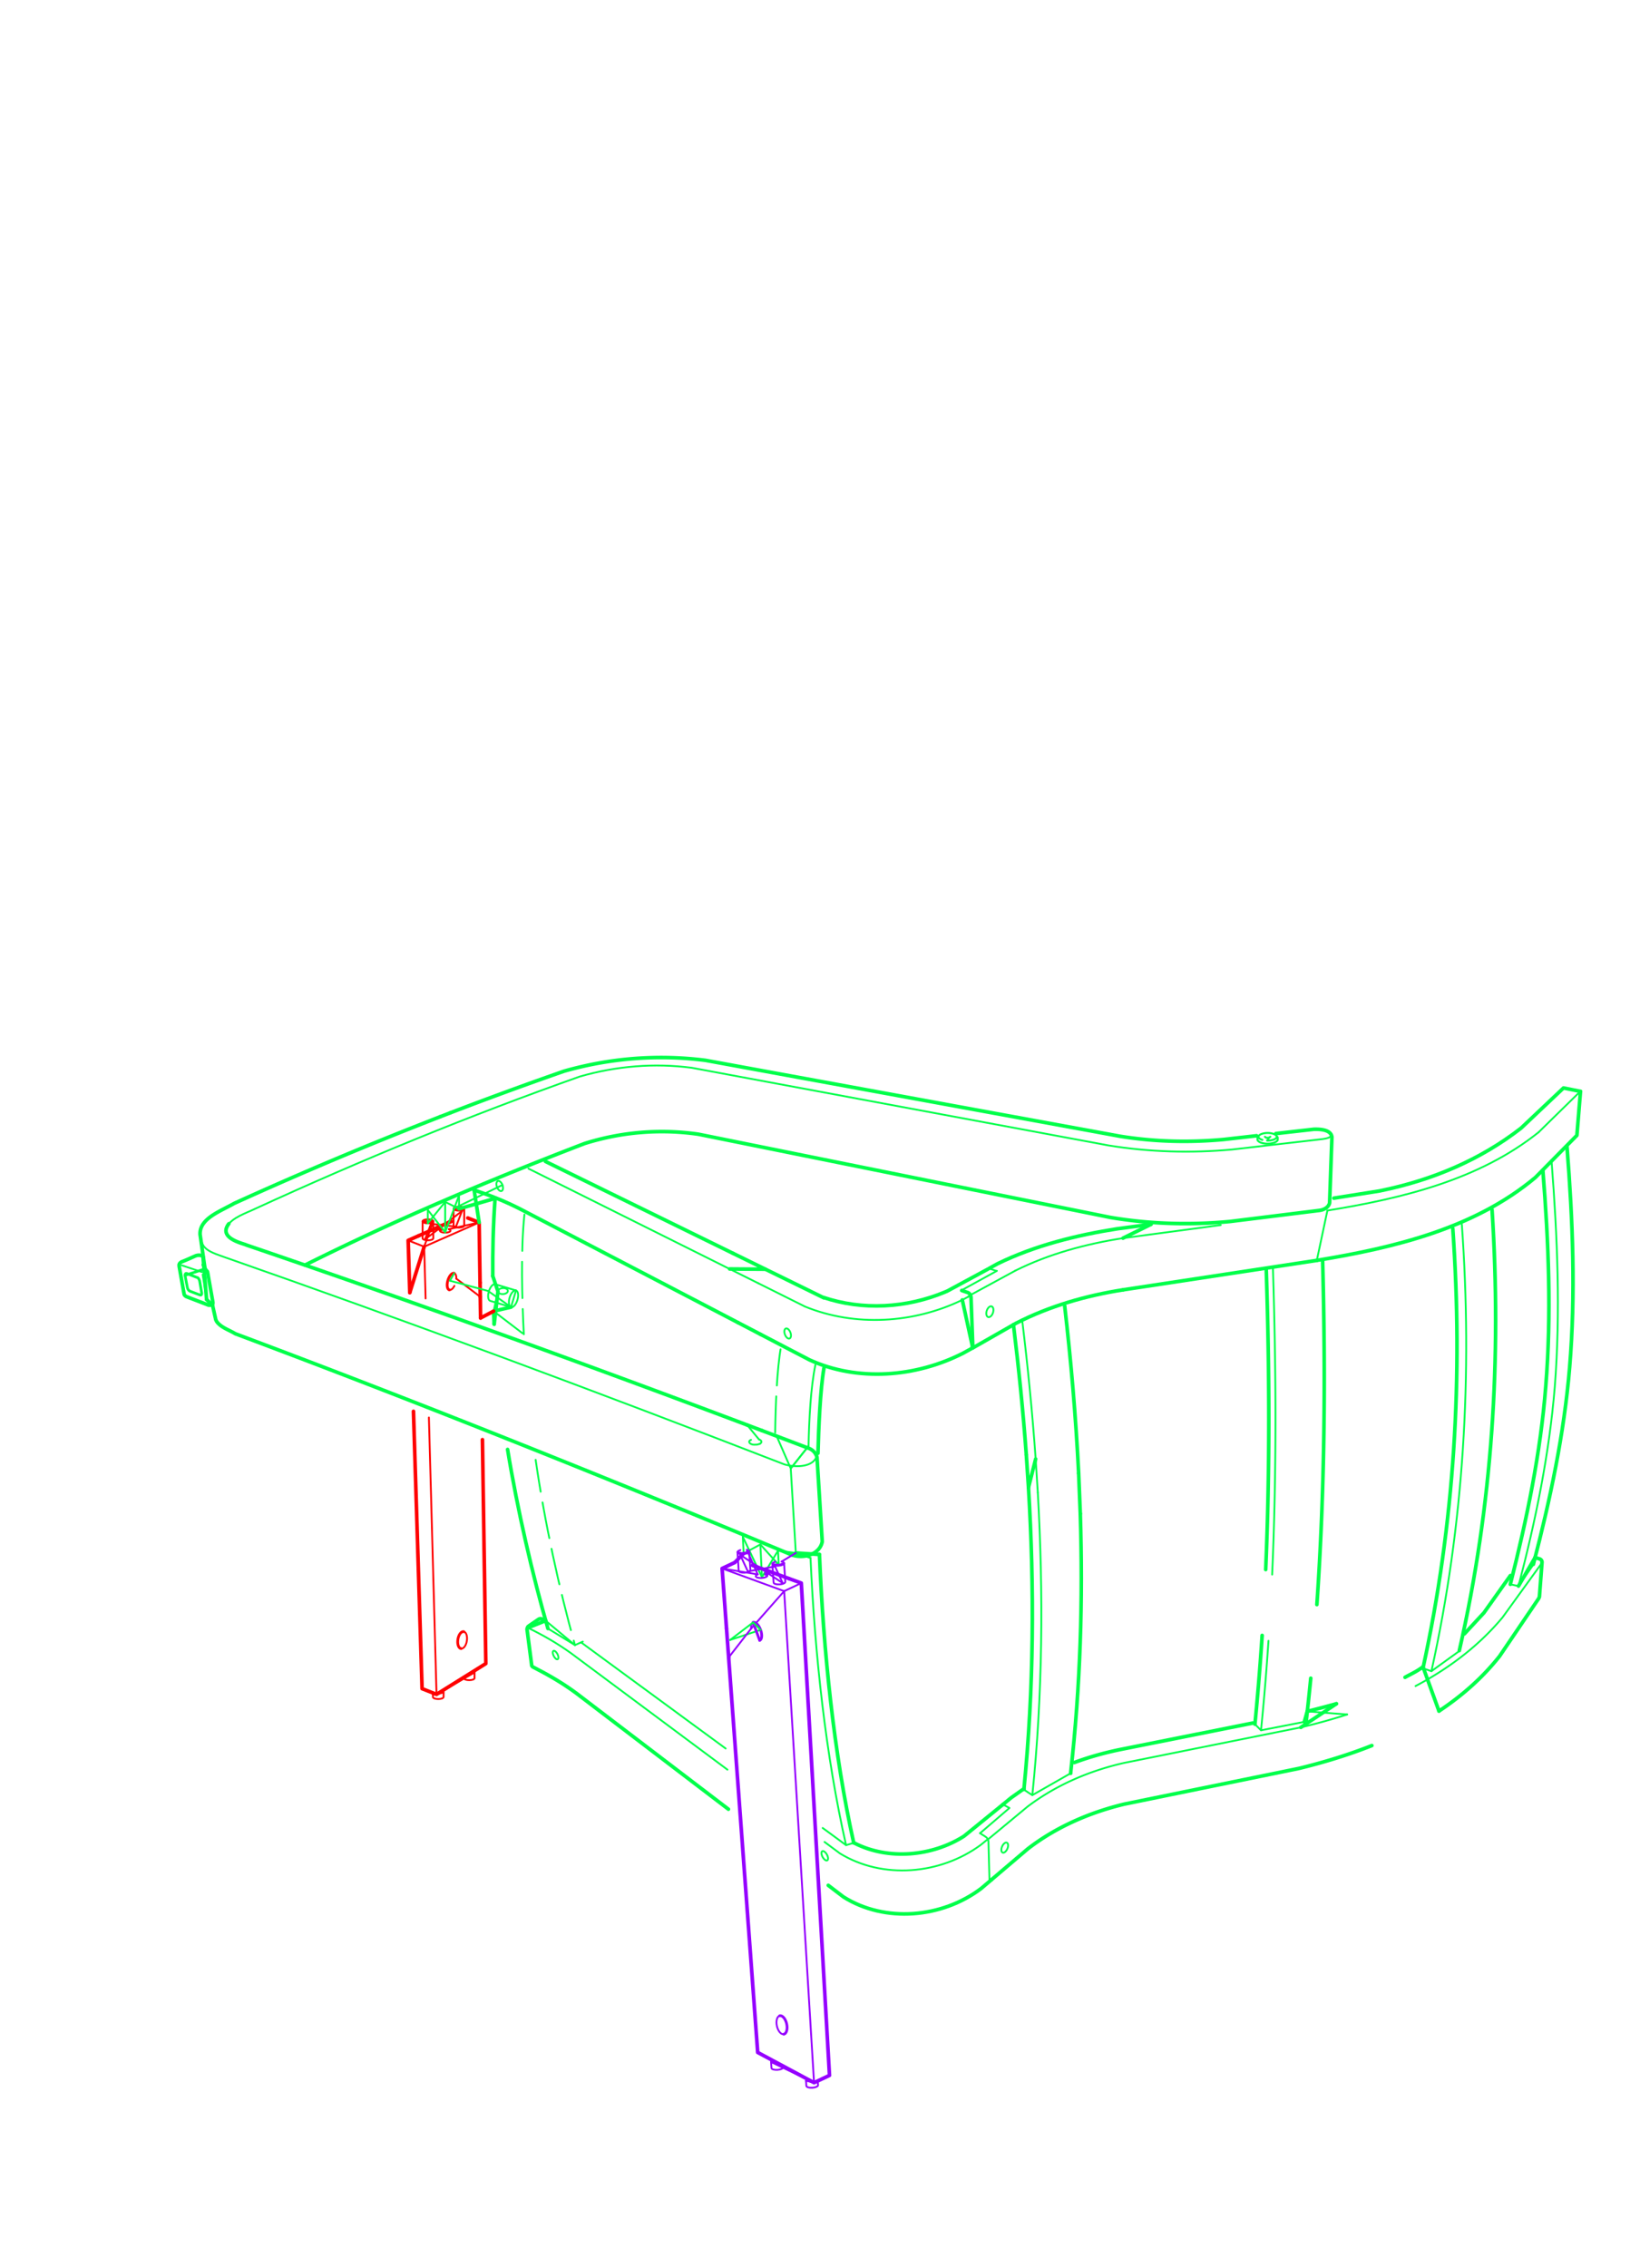 <svg xmlns="http://www.w3.org/2000/svg" baseProfile="full" height="1122.52" preserveAspectRatio="xMinYMin meet" style="width:602px;height:832px" width="793.701" xml:space="preserve"><path d="M166.802 471.699c-.544 1.035-1.277 1.652-1.872 1.479M166.724 467.063c.549.16.833.959.79 1.993" style="fill:none;stroke:red;stroke-width:.667;stroke-linecap:round;stroke-linejoin:round;stroke-miterlimit:2;stroke-dasharray:none;stroke-opacity:1;visibility:visible"/><path d="M164.93 473.178c-.79-.234-1.028-1.788-.533-3.478.495-1.688 1.537-2.87 2.328-2.637" style="fill:none;stroke:red;stroke-width:1;stroke-linecap:round;stroke-linejoin:round;stroke-miterlimit:2;stroke-dasharray:none;stroke-opacity:1;visibility:visible"/><path d="M170.206 598.525c.912.143 1.435 1.652 1.167 3.375-.27 1.719-1.224 2.997-2.139 2.853" style="fill:none;stroke:red;stroke-width:.667;stroke-linecap:round;stroke-linejoin:round;stroke-miterlimit:2;stroke-dasharray:none;stroke-opacity:1;visibility:visible"/><path d="M169.234 604.753c-.91-.137-1.43-1.646-1.164-3.369.267-1.72 1.224-3 2.136-2.859" style="fill:none;stroke:red;stroke-width:1;stroke-linecap:round;stroke-linejoin:round;stroke-miterlimit:2;stroke-dasharray:none;stroke-opacity:1;visibility:visible"/><path d="m175.88 448.434-20.176 8.89-5.879-2.31" style="fill:none;stroke:red;stroke-width:.667;stroke-linecap:round;stroke-linejoin:round;stroke-miterlimit:2;stroke-dasharray:none;stroke-opacity:1;visibility:visible"/><path d="m175.88 448.434.336 22.084M176.294 475.699l.118 7.776M177.09 528.108l1.248 82.14-18.101 11.287-5.305-2.085-3.159-101.73M150.421 474.164l-.595-19.15M149.826 455.015l3.867-1.703M160.13 450.475l1.338-.59M164.697 448.462l.853-.378M171.71 446.795l4.17 1.639" style="fill:none;stroke:red;stroke-width:1.333;stroke-linecap:round;stroke-linejoin:round;stroke-miterlimit:2;stroke-dasharray:none;stroke-opacity:1;visibility:visible"/><path d="M166.489 443.359v6.232c0 .41.876.74 1.957.74 1.079 0 1.956-.33 1.956-.74v-6.232M155.705 457.324l.525 18.992M157.436 519.992l2.8 101.544M155.126 448.015v6.232c0 .41.876.74 1.958.74 1.078 0 1.956-.33 1.956-.74v-6.232M164.764 450.899c.373.135.606.325.606.536 0 .41-.876.741-1.956.741s-1.956-.332-1.956-.741c0-.199.208-.38.546-.513M169.57 444.27l-2.2 5.706" style="fill:none;stroke:red;stroke-width:.667;stroke-linecap:round;stroke-linejoin:round;stroke-miterlimit:2;stroke-dasharray:none;stroke-opacity:1;visibility:visible"/><path d="M170.4 443.359c0 .41-.874.741-1.954.741s-1.958-.332-1.958-.74c0-.411.877-.742 1.957-.742s1.955.332 1.955.741M158.909 621.59v.924c0 .409.876.741 1.957.741 1.079 0 1.956-.331 1.956-.742v-1.67M170.272 615.59c0 .41.876.743 1.957.743 1.079-.001 1.956-.333 1.956-.743v-2.08M158.209 448.926l-2.201 5.706M159.04 448.015c0 .41-.876.741-1.956.741s-1.958-.332-1.958-.741c0-.41.878-.741 1.958-.741s1.956.332 1.956.741M176.294 475.699l-8.78-6.643" style="fill:none;stroke:red;stroke-width:.667;stroke-linecap:round;stroke-linejoin:round;stroke-miterlimit:2;stroke-dasharray:none;stroke-opacity:1;visibility:visible"/><path d="m176.294 475.699-.078-5.181M176.216 470.518l.078 5.181M155.705 457.324l-5.284 16.84M160.13 450.475l-6.437 2.837M162.004 450.922l-1.874-.447M164.697 448.462l-3.229 1.423M161.468 449.885l3.229-1.423M160.13 450.475l5.42-2.391" style="fill:none;stroke:red;stroke-width:1.333;stroke-linecap:round;stroke-linejoin:round;stroke-miterlimit:2;stroke-dasharray:none;stroke-opacity:1;visibility:visible"/><path d="M170.4 443.359h-3.911M159.04 448.015l-3.335 9.309M158.909 621.59l1.327-.054M159.04 448.015h-3.914M175.88 448.434l-11.116 2.465M160.13 450.475l1.874.447M156.008 454.632l13.562-10.362M158.209 448.926l9.161 1.05M160.236 621.536l-1.327.054M160.236 621.536l2.586-.693M160.236 621.536l10.036-5.946M160.236 621.536l13.949-8.026M167.37 449.976l-9.161-1.05M169.57 444.27l-13.562 10.362" style="fill:none;stroke:red;stroke-width:.667;stroke-linecap:round;stroke-linejoin:round;stroke-miterlimit:2;stroke-dasharray:none;stroke-opacity:1;visibility:visible"/><path d="m469.023 417.255.005.735M461.583 417.266V418M466.299 417.002l-.52.358M464.825 417.364l-.512-.36M465.779 417.36l-.953.004M468.827 418.472a.71.71 0 0 0 .2-.48M461.583 418c0 .177.076.353.204.48M461.786 418.482c.31.31.688.545 1.108.681M462.895 419.162a7.653 7.653 0 0 0 4.824-.006M467.719 419.156a2.843 2.843 0 0 0 1.108-.685M462.102 416.6l-.348.394M468.504 416.592l.347.394M468.48 417.432a.621.621 0 0 0 .181-.436.635.635 0 0 0-.18-.432M468.48 416.564a2.57 2.57 0 0 0-1-.617M467.48 415.948a6.752 6.752 0 0 0-2.177-.352c-.741 0-1.478.12-2.18.36M463.124 415.954a2.496 2.496 0 0 0-.997.618M462.127 416.572a.6.6 0 0 0-.18.434c0 .162.063.32.18.434M462.127 417.442c.283.28.625.492 1 .618M463.127 418.06c.081.023.163.046.25.074M467.48 418.055a2.574 2.574 0 0 0 1-.621M465.184 418.406c.036 0 .08.006.123.004a6.94 6.94 0 0 0 2.173-.356" style="fill:none;stroke:#00ff4a;stroke-width:.733;stroke-linecap:round;stroke-linejoin:round;stroke-miterlimit:2;stroke-dasharray:none;stroke-opacity:1;visibility:visible"/><path d="m580.159 400.351-1.323 16.13-15.256 15.468c-22.29 18.666-51.624 25.707-80.213 30.399" style="fill:none;stroke:#00ff4a;stroke-width:1.333;stroke-linecap:round;stroke-linejoin:round;stroke-miterlimit:4;stroke-dasharray:none;stroke-opacity:1;visibility:visible"/><path d="m412.22 454.188 35.89-4.806M487.253 444.055c27.623-4.477 55.664-11.267 77.5-28.693" style="fill:none;stroke:#00ff4a;stroke-width:.667;stroke-linecap:round;stroke-linejoin:round;stroke-miterlimit:4;stroke-dasharray:none;stroke-opacity:1;visibility:visible"/><path d="m363.127 465.259 3.093-1.707c13.762-6.718 29.043-10.485 44.08-12.83l12.212-1.612M580.159 400.351l-6.23-1.256-15.573 14.72c-14.936 11.627-32.507 19.055-51.416 22.935l-.55.12-16.766 2.644M357.075 494.463l15.893-9.067c12.266-6.293 25.706-10.133 39.359-12.266" style="fill:none;stroke:#00ff4a;stroke-width:1.333;stroke-linecap:round;stroke-linejoin:round;stroke-miterlimit:4;stroke-dasharray:none;stroke-opacity:1;visibility:visible"/><path d="m580.007 400.428-15.252 14.934M372.648 466.135l-16.106 8.748" style="fill:none;stroke:#00ff4a;stroke-width:.667;stroke-linecap:round;stroke-linejoin:round;stroke-miterlimit:4;stroke-dasharray:none;stroke-opacity:1;visibility:visible"/><path d="m483.365 462.348-71.038 10.782" style="fill:none;stroke:#00ff4a;stroke-width:1.333;stroke-linecap:round;stroke-linejoin:round;stroke-miterlimit:4;stroke-dasharray:none;stroke-opacity:1;visibility:visible"/><path d="M193.769 597.121c5.546 2.667 10.88 5.76 15.786 9.28l57.47 42.762M302.665 675.681l5.664 4.212c15.678 9.6 36.798 7.787 51.626-3.093l2.303-1.86M353.023 473.276l12.907-7.088M412.22 454.188c-13.653 2.135-27.197 5.76-39.572 11.947" style="fill:none;stroke:#00ff4a;stroke-width:.667;stroke-linecap:round;stroke-linejoin:round;stroke-miterlimit:4;stroke-dasharray:none;stroke-opacity:1;visibility:visible"/><path d="m363.948 689.53-3.78 3.215c-14.4 10.881-35.306 12.697-50.56 3.095l-5.572-4.246M267.387 663.67l-55.91-42.602c-4.91-3.628-10.243-6.72-15.683-9.493l-.213-.107c-.213-.108-.317-.321-.427-.535v-.213l-1.706-13.12c.106-.427.214-.853.534-1.065l3.735-2.56c.317-.215.743-.215 1.17-.107l1.39.639" style="fill:none;stroke:#00ff4a;stroke-width:1.333;stroke-linecap:round;stroke-linejoin:round;stroke-miterlimit:4;stroke-dasharray:none;stroke-opacity:1;visibility:visible"/><path d="m359.742 672.481 2.026 1.28c.534.319.96.96 1.067 1.6l.379 14.509" style="fill:none;stroke:#00ff4a;stroke-width:.667;stroke-linecap:round;stroke-linejoin:round;stroke-miterlimit:4;stroke-dasharray:none;stroke-opacity:1;visibility:visible"/><path d="m368.168 661.921-14.294 11.627c-11.732 7.466-27.764 8.89-40.137 2.598" style="fill:none;stroke:#00ff4a;stroke-width:1.333;stroke-linecap:round;stroke-linejoin:round;stroke-miterlimit:4;stroke-dasharray:none;stroke-opacity:1;visibility:visible"/><path d="m412.754 646.657 64.746-13.012M412.754 646.657c-12.8 2.88-25.064 8.108-35.627 16.108l-14.292 11.84M566.032 572.525v.543M477.501 633.647a219.097 219.097 0 0 0 17.007-4.727M519.607 618.49c12.1-6.381 23.066-14.57 31.92-25.165l14.505-20.045M266.363 641.392l-52.86-38.779" style="fill:none;stroke:#00ff4a;stroke-width:.667;stroke-linecap:round;stroke-linejoin:round;stroke-miterlimit:4;stroke-dasharray:none;stroke-opacity:1;visibility:visible"/><path d="m554.408 577.975-9.708 13.652-7.145 7.709M522.333 611.445c-2.472 1.807-3.916 2.38-6.582 3.842M490.557 624.983a395.231 395.231 0 0 1-10.709 2.805M459.848 632.065l-49.12 9.805c-5.574 1.171-11.062 2.703-16.377 4.677M363.948 689.53l13.286-11.29c10.346-7.999 22.613-13.332 35.413-16.426l64.213-13.12c9.024-2.201 18.04-4.929 26.708-8.37M528.207 627.668c8.38-5.545 15.945-12.178 22.252-20.145l14.4-21.228.109-.32.105-.215.959-12.69c0-.534-.32-.96-.744-1.174l-1.816-.533M368.168 661.921l2.987-2.453 4.693-3.308" style="fill:none;stroke:#00ff4a;stroke-width:1.333;stroke-linecap:round;stroke-linejoin:round;stroke-miterlimit:4;stroke-dasharray:none;stroke-opacity:1;visibility:visible"/><path d="m359.742 672.481 10.797-9.256-2.369-1.304" style="fill:none;stroke:#00ff4a;stroke-width:.667;stroke-linecap:round;stroke-linejoin:round;stroke-miterlimit:4;stroke-dasharray:none;stroke-opacity:1;visibility:visible"/><path d="m201.127 597.388 9.923 6.081c-5.871-20.949-11.067-44.817-14.431-67.972M192.5 445.548c-1.4 13.183-.867 31.407-.217 43.9" style="fill:none;stroke:#00ff4a;stroke-width:.667;stroke-linecap:round;stroke-linejoin:round;stroke-miterlimit:4;stroke-dasharray:13.333,4;stroke-dashoffset:0;stroke-opacity:1;visibility:visible"/><path d="M186.32 531.7c3.685 22.517 9.129 45.915 14.807 65.688" style="fill:none;stroke:#00ff4a;stroke-width:1.333;stroke-linecap:round;stroke-linejoin:round;stroke-miterlimit:4;stroke-dasharray:none;stroke-opacity:1;visibility:visible"/><path d="m213.93 602.188-2.88 1.28" style="fill:none;stroke:#00ff4a;stroke-width:.667;stroke-linecap:round;stroke-linejoin:round;stroke-miterlimit:4;stroke-dasharray:none;stroke-opacity:1;visibility:visible"/><path d="M181.734 439.598c-.73 9.941-.921 19.765-.846 28.488M181.19 480.975c.064 1.683.136 3.275.21 4.772" style="fill:none;stroke:#00ff4a;stroke-width:1.333;stroke-linecap:round;stroke-linejoin:round;stroke-miterlimit:4;stroke-dasharray:none;stroke-opacity:1;visibility:visible"/><path d="m301.982 670.553 8.585 6.301c-7.482-32.963-11.481-70.114-13.047-105.374M299.317 500.648c-1.743 8.234-2.34 20.477-2.524 29.79" style="fill:none;stroke:#00ff4a;stroke-width:.667;stroke-linecap:round;stroke-linejoin:round;stroke-miterlimit:4;stroke-dasharray:none;stroke-opacity:1;visibility:visible"/><path d="M284.542 525.553c.148-10.16.645-23.08 2.101-31.347" style="fill:none;stroke:#00ff4a;stroke-width:.667;stroke-linecap:round;stroke-linejoin:round;stroke-miterlimit:4;stroke-dasharray:13.333,4;stroke-dashoffset:0;stroke-opacity:1;visibility:visible"/><path d="M313.378 676.026c-7.29-32.755-11.123-70.423-12.585-105.8M300.253 533.108c.237-9.102.817-23.354 2.205-31.281" style="fill:none;stroke:#00ff4a;stroke-width:1.333;stroke-linecap:round;stroke-linejoin:round;stroke-miterlimit:4;stroke-dasharray:none;stroke-opacity:1;visibility:visible"/><path d="m535.463 605.8-10.028 7.235c11.944-53.867 15.105-108.873 11.161-163.913M310.567 676.854l2.81-.828" style="fill:none;stroke:#00ff4a;stroke-width:.667;stroke-linecap:round;stroke-linejoin:round;stroke-miterlimit:4;stroke-dasharray:none;stroke-opacity:1;visibility:visible"/><path d="M522.33 611.97c11.624-53.124 14.782-107.169 10.944-161.356" style="fill:none;stroke:#00ff4a;stroke-width:1.333;stroke-linecap:round;stroke-linejoin:round;stroke-miterlimit:4;stroke-dasharray:none;stroke-opacity:1;visibility:visible"/><path d="m525.433 613.035-3.103-1.066" style="fill:none;stroke:#00ff4a;stroke-width:.667;stroke-linecap:round;stroke-linejoin:round;stroke-miterlimit:4;stroke-dasharray:none;stroke-opacity:1;visibility:visible"/><path d="M535.673 605.48c12.162-53.12 15.534-107.292 12.017-161.692" style="fill:none;stroke:#00ff4a;stroke-width:1.333;stroke-linecap:round;stroke-linejoin:round;stroke-miterlimit:4;stroke-dasharray:none;stroke-opacity:1;visibility:visible"/><path d="m562.728 574.135-5.333 7.68c6.294-24 11.305-48.428 13.333-73.173 2.132-27.414.961-54.934-1.175-82.454" style="fill:none;stroke:#00ff4a;stroke-width:.667;stroke-linecap:round;stroke-linejoin:round;stroke-miterlimit:4;stroke-dasharray:none;stroke-opacity:1;visibility:visible"/><path d="M554.395 581.175c6.078-23.895 11.09-48.106 13.013-72.64 2.132-26.345 1.065-52.907-1.068-79.252" style="fill:none;stroke:#00ff4a;stroke-width:1.333;stroke-linecap:round;stroke-linejoin:round;stroke-miterlimit:4;stroke-dasharray:none;stroke-opacity:1;visibility:visible"/><path d="m557.395 581.815-3-.64" style="fill:none;stroke:#00ff4a;stroke-width:.667;stroke-linecap:round;stroke-linejoin:round;stroke-miterlimit:4;stroke-dasharray:none;stroke-opacity:1;visibility:visible"/><path d="M562.857 573.839c6.175-23.762 11.284-47.735 13.31-72.239 2.24-26.88 1.172-53.973-.96-80.85" style="fill:none;stroke:#00ff4a;stroke-width:1.333;stroke-linecap:round;stroke-linejoin:round;stroke-miterlimit:4;stroke-dasharray:none;stroke-opacity:1;visibility:visible"/><path d="M467.262 465.335c1.2 37.425 1.372 74.894-.291 112.256M465.624 601.896a983.507 983.507 0 0 1-2.737 32.824l15.893-3.093" style="fill:none;stroke:#00ff4a;stroke-width:.667;stroke-linecap:round;stroke-linejoin:round;stroke-miterlimit:4;stroke-dasharray:none;stroke-opacity:1;visibility:visible"/><path d="M464.808 465.762c1.195 36.633 1.37 73.36-.207 109.994M463.298 599.921a992.743 992.743 0 0 1-2.65 32.559" style="fill:none;stroke:#00ff4a;stroke-width:1.333;stroke-linecap:round;stroke-linejoin:round;stroke-miterlimit:4;stroke-dasharray:none;stroke-opacity:1;visibility:visible"/><path d="m460.647 632.481 2.24 2.24" style="fill:none;stroke:#00ff4a;stroke-width:.667;stroke-linecap:round;stroke-linejoin:round;stroke-miterlimit:4;stroke-dasharray:none;stroke-opacity:1;visibility:visible"/><path d="M479.528 631.201v-.321a901.291 901.291 0 0 0 1.616-15.255M483.392 588.601c2.91-41.96 3.228-84.083 2.11-126.146" style="fill:none;stroke:#00ff4a;stroke-width:1.333;stroke-linecap:round;stroke-linejoin:round;stroke-miterlimit:4;stroke-dasharray:none;stroke-opacity:1;visibility:visible"/><path d="m392.596 650.721-13.653 7.787c3.799-36.923 4.101-74.019 2.005-111.01M380.164 535.208c-1.204-17.034-2.892-34.041-4.956-50.993" style="fill:none;stroke:#00ff4a;stroke-width:.667;stroke-linecap:round;stroke-linejoin:round;stroke-miterlimit:4;stroke-dasharray:none;stroke-opacity:1;visibility:visible"/><path d="M372.007 485.922c1.947 15.868 3.55 31.788 4.721 47.735M377.528 545.66c2.2 36.89 1.99 73.89-1.678 110.713" style="fill:none;stroke:#00ff4a;stroke-width:1.333;stroke-linecap:round;stroke-linejoin:round;stroke-miterlimit:4;stroke-dasharray:none;stroke-opacity:1;visibility:visible"/><path d="M375.848 656.375c0 .212 3.094 2.133 3.094 2.133" style="fill:none;stroke:#00ff4a;stroke-width:.667;stroke-linecap:round;stroke-linejoin:round;stroke-miterlimit:4;stroke-dasharray:none;stroke-opacity:1;visibility:visible"/><path d="M393.023 650.508v-.319c3.581-31.538 4.513-63.237 3.523-94.919M395.946 540.445c-1.018-20.495-2.792-40.973-5.127-61.383" style="fill:none;stroke:#00ff4a;stroke-width:1.333;stroke-linecap:round;stroke-linejoin:round;stroke-miterlimit:4;stroke-dasharray:none;stroke-opacity:1;visibility:visible"/><path d="m193.996 428.683 73.833 36.808M278.36 470.742l17.17 8.557c18.345 7.468 39.892 6.188 57.704-2.453M353.234 476.846l2.156-1.148" style="fill:none;stroke:#00ff4a;stroke-width:.667;stroke-linecap:round;stroke-linejoin:round;stroke-miterlimit:4;stroke-dasharray:none;stroke-opacity:1;visibility:visible"/><path d="m269.094 459.772-68.876-33.72M174.034 436.534c5.76 1.921 11.416 4.161 16.856 6.934l80.008 41.694M279.133 489.452l17.994 9.376c17.708 8.107 39.041 6.402 56.427-2.453l3.093-1.707.213-.32c.107-.213.107-.426.215-.64l-.641-17.92c-.107-.64-.427-1.28-1.068-1.6l-2.344-.804" style="fill:none;stroke:#00ff4a;stroke-width:1.333;stroke-linecap:round;stroke-linejoin:round;stroke-miterlimit:4;stroke-dasharray:none;stroke-opacity:1;visibility:visible"/><path d="m362.622 465.548-14.896 8.046-.89.38c-14.081 5.866-30.188 6.826-44.694 1.921l.319.213-21.491-10.521" style="fill:none;stroke:#00ff4a;stroke-width:1.333;stroke-linecap:round;stroke-linejoin:round;stroke-miterlimit:4;stroke-dasharray:none;stroke-opacity:1;visibility:visible"/><path d="M73.448 451.962c.212 1.812.32 3.518 1.174 4.906 1.172 1.919 3.84 2.878 6.506 3.839 69.332 24.213 138.238 49.921 206.827 76.48 4.479 1.28 11.095.96 11.946-3.52M253.93 391.695c-13.76-1.813-27.735-.64-41.068 3.2-40.426 14.293-80.212 30.612-119.252 48.535-3.308 1.598-8.413 3.2-10.226 6.402M292.125 569.668l-1.865-30.997M488.912 416.228c-.53 1.174-2.027 1.386-3.305 1.6M452.327 421.668l33.281-3.84M452.327 421.668c-15.145 1.386-30.399.962-45.44-1.494L253.93 391.695M364.5 481.544c-.357 1.083-1.155 1.796-1.786 1.588-.631-.205-.854-1.252-.502-2.334.355-1.083 1.151-1.795 1.784-1.59.631.207.856 1.254.504 2.336M290.14 488.792c.379 1.014.236 2.002-.32 2.21-.559.208-1.316-.446-1.694-1.46-.376-1.009-.233-1.999.324-2.206.555-.209 1.313.444 1.69 1.456M184.436 434.682c.377 1.013.234 2.001-.322 2.208-.557.21-1.314-.444-1.692-1.458-.377-1.01-.234-2 .323-2.208.555-.208 1.313.446 1.69 1.458h.001M204.637 606.767c.428.843.468 1.685.083 1.878-.382.196-1.038-.329-1.467-1.174-.43-.843-.47-1.686-.087-1.881.381-.193 1.04.333 1.47 1.177h.001M303.542 680.322c.508.931.56 1.88.12 2.12-.44.24-1.207-.318-1.713-1.249-.509-.93-.56-1.88-.12-2.12.44-.24 1.206.32 1.713 1.25v-.001M369.778 678.178c-.434 1.003-1.22 1.632-1.754 1.4-.533-.234-.613-1.235-.178-2.238.434-1.004 1.218-1.63 1.753-1.4.535.231.615 1.233.179 2.238M365.608 466.188h.107l-2.24-.746" style="fill:none;stroke:#00ff4a;stroke-width:.667;stroke-linecap:round;stroke-linejoin:round;stroke-miterlimit:4;stroke-dasharray:none;stroke-opacity:1;visibility:visible"/><path d="m78.034 478.895 1.176 5.225.32.64c1.598 2.242 4.586 3.094 6.824 4.482 68.696 25.705 136.748 53.013 204.376 81.171 4.479 1.495 10.239-.32 11.09-4.906l-1.92-30.932c-.423-1.495-1.385-2.56-2.773-3.202a8502.939 8502.939 0 0 0-17.407-6.592M274.237 522.716c-60.939-22.932-122.215-45.061-183.828-66.009-.909-.552-10.596-2.37-6.417-7.793M461.262 416.624l-12.028 1.362c-12.694 1.174-25.494.854-38.079-1.17l-152.106-27.841c-17.389-2.24-35.094-.855-51.949 3.946a1411.14 1411.14 0 0 0-41.872 15.322" style="fill:none;stroke:#00ff4a;stroke-width:1.333;stroke-linecap:round;stroke-linejoin:round;stroke-miterlimit:4;stroke-dasharray:none;stroke-opacity:1;visibility:visible"/><path d="M161.54 409.667a1436.334 1436.334 0 0 0-75.61 31.787c-5.016 2.881-12.802 5.548-12.48 11.416l1.813 12.584M111.956 464.068c33.384-16.64 67.838-31.253 102.611-44.586 13.547-4.268 27.843-5.442 41.815-3.414l151.145 30.507c14.505 2.453 29.333 2.879 44.052 1.493l32.748-4.053c1.705-.213 3.413-1.175 3.733-2.773l.852-24.107c-.317-2.667-4.052-2.987-6.719-2.88l-13.866 1.568" style="fill:none;stroke:#00ff4a;stroke-width:1.333;stroke-linecap:round;stroke-linejoin:round;stroke-miterlimit:4;stroke-dasharray:none;stroke-opacity:1;visibility:visible"/><path d="M278.614 528.03c.097.036.195.078.29.127.31.134.61.378.581.695.076.328-.273.619-.611.803" style="fill:none;stroke:#00ff4a;stroke-width:.667;stroke-linecap:round;stroke-linejoin:round;stroke-miterlimit:4;stroke-dasharray:none;stroke-opacity:1;visibility:visible"/><path d="M278.877 529.655c-.551.162-.997.337-1.632.28-.542.058-1.072.01-1.586-.252-.306-.136-.608-.378-.674-.813.03-.318.374-.61.702-.685" style="fill:none;stroke:#00ff4a;stroke-width:.667;stroke-linecap:round;stroke-linejoin:round;stroke-miterlimit:4;stroke-dasharray:none;stroke-opacity:1;visibility:visible"/><path d="m67.914 467.822.864 4.492c.087.521.434 1.038.866 1.3l3.628 1.38.432.085c.26 0 .346-.345.346-.69l-.778-4.581c-.172-.431-.347-.862-.69-1.123l-.521-.17-3.541-1.384c-.432-.085-.606.259-.606.69" style="fill:none;stroke:#00ff4a;stroke-width:1;stroke-linecap:round;stroke-linejoin:round;stroke-miterlimit:4;stroke-dasharray:none;stroke-opacity:1;visibility:visible"/><path d="M75.264 465.348c-.32-.64-.64-1.388-.64-1.388 0 .108.32.855.64 1.388.456.61.08.296.852 1.066v.213-.107h-.107s.107 0 .107.107c.106.108.106.108.106.213l1.922 10.88v.428a1.317 1.317 0 0 1-.534.534c-.213 0-.32.105-.534.105-.214 0-.534 0-.747-.105-2.667-1.068-5.333-2.028-7.999-3.094-.32-.213-.642-.428-.749-.853l-1.811-10.241v-.214c-.107-.638.32-1.066.854-1.385 1.705-.64 3.52-1.493 5.225-2.241.961-.319 2.027-.319 2.667.321" style="fill:none;stroke:#00ff4a;stroke-width:1.333;stroke-linecap:round;stroke-linejoin:round;stroke-miterlimit:4;stroke-dasharray:none;stroke-opacity:1;visibility:visible"/><path d="m74.384 467.524 1.446 9.152M66.756 464.168l7.322 2.44" style="fill:none;stroke:#00ff4a;stroke-width:.667;stroke-linecap:round;stroke-linejoin:round;stroke-miterlimit:4;stroke-dasharray:none;stroke-opacity:1;visibility:visible"/><path d="M182.782 473.722c.028.59.883 1.045 1.89.982 1.01-.061 1.794-.589 1.751-1.2-.029-.609-.883-1.042-1.875-.992-1.016.058-1.804.598-1.766 1.21M187.585 479.487c.792.236 1.839-.939 2.343-2.623.504-1.688.277-3.248-.52-3.486-.775-.232-1.838.94-2.343 2.628-.505 1.686-.261 3.246.52 3.48v.001M165.168 469.808l13.989 3.752" style="fill:none;stroke:#00ff4a;stroke-width:.667;stroke-linecap:round;stroke-linejoin:round;stroke-miterlimit:2;stroke-dasharray:none;stroke-opacity:1;visibility:visible"/><path d="m187.585 479.487-7.628-2.285c-.793-.235-1.021-1.794-.515-3.479.503-1.687 1.55-2.863 2.343-2.624l7.623 2.279M279.194 597.879l-11.176 3.694M157.034 448.732v-4.894M163.414 452.04v-11.146M168.497 443.432v-4.894M279.693 578.548l-.588-12.001M285.86 574.056l-.263-5.232M272.977 569.853l-.307-6.112" style="fill:none;stroke:#00ff4a;stroke-width:.667;stroke-linecap:round;stroke-linejoin:round;stroke-miterlimit:2;stroke-dasharray:none;stroke-opacity:1;visibility:visible"/><path d="m465.779 417.36-.595 1.046" style="fill:none;stroke:#00ff4a;stroke-width:.733;stroke-linecap:round;stroke-linejoin:round;stroke-miterlimit:2;stroke-dasharray:none;stroke-opacity:1;visibility:visible"/><path d="m483.365 462.348 3.888-18.293" style="fill:none;stroke:#00ff4a;stroke-width:.667;stroke-linecap:round;stroke-linejoin:round;stroke-miterlimit:4;stroke-dasharray:none;stroke-opacity:1;visibility:visible"/><path d="m412.22 454.188 10.292-5.078M353.234 476.846l3.841 17.617" style="fill:none;stroke:#00ff4a;stroke-width:1.333;stroke-linecap:round;stroke-linejoin:round;stroke-miterlimit:4;stroke-dasharray:none;stroke-opacity:1;visibility:visible"/><path d="m355.39 475.698 1.152-.815M200.277 594.507l-6.508 2.614" style="fill:none;stroke:#00ff4a;stroke-width:.667;stroke-linecap:round;stroke-linejoin:round;stroke-miterlimit:4;stroke-dasharray:none;stroke-opacity:1;visibility:visible"/><path d="m193.769 597.121 6.508-2.614" style="fill:none;stroke:#00ff4a;stroke-width:1.333;stroke-linecap:round;stroke-linejoin:round;stroke-miterlimit:4;stroke-dasharray:none;stroke-opacity:1;visibility:visible"/><path d="m479.848 627.788 14.66 1.132" style="fill:none;stroke:#00ff4a;stroke-width:.667;stroke-linecap:round;stroke-linejoin:round;stroke-miterlimit:4;stroke-dasharray:none;stroke-opacity:1;visibility:visible"/><path d="m477.501 633.647 13.056-8.664M478.78 631.627l1.068-3.839M522.333 611.445l5.874 16.223M557.395 581.815l6.077-10.452" style="fill:none;stroke:#00ff4a;stroke-width:1.333;stroke-linecap:round;stroke-linejoin:round;stroke-miterlimit:4;stroke-dasharray:none;stroke-opacity:1;visibility:visible"/><path d="m181.19 480.975 11.093 8.473" style="fill:none;stroke:#00ff4a;stroke-width:.667;stroke-linecap:round;stroke-linejoin:round;stroke-miterlimit:4;stroke-dasharray:13.333,4;stroke-dashoffset:0;stroke-opacity:1;visibility:visible"/><path d="m168.497 443.432 13.237-3.834M182.782 473.722l-1.894-5.636M187.585 479.487l-6.395 1.488M182.782 473.722l-1.382 12.025" style="fill:none;stroke:#00ff4a;stroke-width:1.333;stroke-linecap:round;stroke-linejoin:round;stroke-miterlimit:4;stroke-dasharray:none;stroke-opacity:1;visibility:visible"/><path d="m292.125 569.668 5.395 1.812M290.26 538.671l6.533-8.233" style="fill:none;stroke:#00ff4a;stroke-width:.667;stroke-linecap:round;stroke-linejoin:round;stroke-miterlimit:4;stroke-dasharray:none;stroke-opacity:1;visibility:visible"/><path d="m290.26 538.671-5.718-13.118" style="fill:none;stroke:#00ff4a;stroke-width:.667;stroke-linecap:round;stroke-linejoin:round;stroke-miterlimit:4;stroke-dasharray:13.333,4;stroke-dashoffset:0;stroke-opacity:1;visibility:visible"/><path d="m292.125 569.668 8.668.558" style="fill:none;stroke:#00ff4a;stroke-width:1.333;stroke-linecap:round;stroke-linejoin:round;stroke-miterlimit:4;stroke-dasharray:none;stroke-opacity:1;visibility:visible"/><path d="m563.472 571.363-6.077 10.452M380.164 535.208l.784 12.29M377.528 545.66l2.636-10.452" style="fill:none;stroke:#00ff4a;stroke-width:.667;stroke-linecap:round;stroke-linejoin:round;stroke-miterlimit:4;stroke-dasharray:none;stroke-opacity:1;visibility:visible"/><path d="m377.528 545.66-.8-12.003M380.164 535.208l-2.636 10.452M395.946 540.445l.6 14.825M396.546 555.27l-.6-14.825" style="fill:none;stroke:#00ff4a;stroke-width:1.333;stroke-linecap:round;stroke-linejoin:round;stroke-miterlimit:4;stroke-dasharray:none;stroke-opacity:1;visibility:visible"/><path d="m278.36 470.742-10.531-5.251M267.829 465.491l10.531 5.251M356.542 474.883l-1.152.815" style="fill:none;stroke:#00ff4a;stroke-width:.667;stroke-linecap:round;stroke-linejoin:round;stroke-miterlimit:4;stroke-dasharray:none;stroke-opacity:1;visibility:visible"/><path d="m280.97 465.587-11.876-5.815M279.133 489.452l-8.235-4.29M270.898 485.162l8.235 4.29M267.829 465.491l13.141.096" style="fill:none;stroke:#00ff4a;stroke-width:1.333;stroke-linecap:round;stroke-linejoin:round;stroke-miterlimit:4;stroke-dasharray:none;stroke-opacity:1;visibility:visible"/><path d="m75.263 465.454-1.815-13.492M297.52 571.48l-5.395-1.812M296.793 530.438l-6.533 8.233" style="fill:none;stroke:#00ff4a;stroke-width:.667;stroke-linecap:round;stroke-linejoin:round;stroke-miterlimit:4;stroke-dasharray:none;stroke-opacity:1;visibility:visible"/><path d="m75.83 476.676 2.204 2.219M274.237 522.716l5.483 2.065M279.72 524.781l-5.483-2.065M161.54 409.667l3.688-1.424M165.228 408.243l-3.688 1.424" style="fill:none;stroke:#00ff4a;stroke-width:1.333;stroke-linecap:round;stroke-linejoin:round;stroke-miterlimit:4;stroke-dasharray:none;stroke-opacity:1;visibility:visible"/><path d="m274.237 522.716 4.377 5.314" style="fill:none;stroke:#00ff4a;stroke-width:.667;stroke-linecap:round;stroke-linejoin:round;stroke-miterlimit:4;stroke-dasharray:none;stroke-opacity:1;visibility:visible"/><path d="m75.263 465.454-7.349 2.368" style="fill:none;stroke:#00ff4a;stroke-width:1;stroke-linecap:round;stroke-linejoin:round;stroke-miterlimit:4;stroke-dasharray:none;stroke-opacity:1;visibility:visible"/><path d="m78.034 478.895-2.204-2.219" style="fill:none;stroke:#00ff4a;stroke-width:.667;stroke-linecap:round;stroke-linejoin:round;stroke-miterlimit:4;stroke-dasharray:none;stroke-opacity:1;visibility:visible"/><path d="m180.888 468.086 1.894 5.636M181.19 480.975l1.592-7.253M187.585 479.487l-8.428-5.927M187.585 479.487l1.823-6.109M163.414 440.894l-6.38 7.838M163.414 452.04l-6.38-8.202M157.034 443.838l6.38 8.202M168.497 443.432l-5.083-2.538M163.414 440.894l5.083 2.538M163.414 452.04l5.083-13.502M285.597 568.824l-5.904 9.724M272.977 569.853l6.128-3.306M279.105 566.547l6.755 7.509M292.125 569.668l-6.528-.844M279.105 566.547l-6.128 3.306M279.693 578.548l-7.023-14.807" style="fill:none;stroke:#00ff4a;stroke-width:.667;stroke-linecap:round;stroke-linejoin:round;stroke-miterlimit:2;stroke-dasharray:none;stroke-opacity:1;visibility:visible"/><path d="M276.45 595.153c-.593.215-.847 1.112-.725 2.247" style="fill:none;stroke:#9500ff;stroke-width:.667;stroke-linecap:round;stroke-linejoin:round;stroke-miterlimit:2;stroke-dasharray:none;stroke-opacity:1;visibility:visible"/><path d="M278.86 601.736c.85-.313 1-2.037.333-3.857-.662-1.816-1.892-3.039-2.743-2.726" style="fill:none;stroke:#9500ff;stroke-width:1;stroke-linecap:round;stroke-linejoin:round;stroke-miterlimit:2;stroke-dasharray:none;stroke-opacity:1;visibility:visible"/><path d="M286.22 739.432c-.994.222-1.459 1.916-1.04 3.786.42 1.87 1.56 3.206 2.552 2.983" style="fill:none;stroke:#9500ff;stroke-width:.667;stroke-linecap:round;stroke-linejoin:round;stroke-miterlimit:2;stroke-dasharray:none;stroke-opacity:1;visibility:visible"/><path d="M287.73 746.2c.99-.215 1.455-1.913 1.037-3.785-.416-1.869-1.56-3.205-2.55-2.983" style="fill:none;stroke:#9500ff;stroke-width:1;stroke-linecap:round;stroke-linejoin:round;stroke-miterlimit:2;stroke-dasharray:none;stroke-opacity:1;visibility:visible"/><path d="m265.062 575.361 22.784 8.31 6.287-2.956" style="fill:none;stroke:#9500ff;stroke-width:.667;stroke-linecap:round;stroke-linejoin:round;stroke-miterlimit:2;stroke-dasharray:none;stroke-opacity:1;visibility:visible"/><path d="m265.062 575.361 1.617 21.97M267.466 608.001l10.667 144.89 20.68 11.09 5.672-2.669-10.352-180.599M294.133 580.713l-4.556-1.661M282.738 576.559l-1.385-.507M277.618 574.69l-1.361-.494M269.68 573.188l-4.617 2.172" style="fill:none;stroke:#9500ff;stroke-width:1.333;stroke-linecap:round;stroke-linejoin:round;stroke-miterlimit:2;stroke-dasharray:none;stroke-opacity:1;visibility:visible"/><path d="m275.006 569.116.447 6.841c.029.45-.908.876-2.094.955-1.186.076-2.169-.224-2.202-.675l-.447-6.84M287.846 583.67l10.967 180.313M287.813 573.412l.446 6.84c.031.45-.908.876-2.093.955-1.186.077-2.172-.224-2.201-.674l-.448-6.841M278.126 577.52c-.455.179-.735.419-.719.67.03.446 1.018.748 2.203.67 1.185-.077 2.123-.5 2.092-.952-.013-.208-.23-.384-.576-.505M271.689 570.337l2.826 6.107" style="fill:none;stroke:#9500ff;stroke-width:.667;stroke-linecap:round;stroke-linejoin:round;stroke-miterlimit:2;stroke-dasharray:none;stroke-opacity:1;visibility:visible"/><path d="M271.766 568.616c-.648.181-1.076.476-1.055.781.03.45 1.015.75 2.2.674 1.186-.079 2.124-.504 2.096-.955-.017-.26-.354-.47-.865-.585M300.21 763.712l.077 1.174c.03.448-.91.875-2.094.954-1.184.077-2.173-.224-2.2-.672l-.126-1.908M287.453 758.474c-.16.392-1.016.734-2.067.803-1.186.077-2.172-.221-2.2-.672l-.144-2.193M284.493 574.632l2.827 6.107M284.537 572.92c-.628.183-1.039.472-1.02.772.03.45 1.016.752 2.2.673 1.189-.077 2.126-.504 2.097-.953-.02-.264-.368-.477-.896-.592M267.466 608.001l8.259-10.601" style="fill:none;stroke:#9500ff;stroke-width:.667;stroke-linecap:round;stroke-linejoin:round;stroke-miterlimit:2;stroke-dasharray:none;stroke-opacity:1;visibility:visible"/><path d="m276.45 595.153 2.41 6.583" style="fill:none;stroke:#9500ff;stroke-width:1;stroke-linecap:round;stroke-linejoin:round;stroke-miterlimit:2;stroke-dasharray:none;stroke-opacity:1;visibility:visible"/><path d="m267.466 608.001-.787-10.67M266.679 597.331l.787 10.67M282.738 576.559l6.839 2.493M281.126 577.403l1.612-.844M277.618 574.69l3.735 1.362M281.353 576.052l-3.735-1.362M282.738 576.559l-6.481-2.363" style="fill:none;stroke:#9500ff;stroke-width:1.333;stroke-linecap:round;stroke-linejoin:round;stroke-miterlimit:2;stroke-dasharray:none;stroke-opacity:1;visibility:visible"/><path d="m275.725 597.4 12.121-13.73M300.21 763.712l-1.397.271M265.063 575.36l13.063 2.16M282.738 576.559l-1.612.844M287.32 580.739l-15.631-10.402M284.493 574.632l-9.978 1.812M298.813 763.983l1.397-.271M298.813 763.983l-2.946-.723M298.813 763.983l-15.771-7.571M274.515 576.444l9.978-1.812M271.689 570.337l15.631 10.402" style="fill:none;stroke:#9500ff;stroke-width:.667;stroke-linecap:round;stroke-linejoin:round;stroke-miterlimit:2;stroke-dasharray:none;stroke-opacity:1;visibility:visible"/><path d="m181.19 480.975-4.778 2.5" style="fill:none;stroke:red;stroke-width:1.333;stroke-linecap:round;stroke-linejoin:round;stroke-miterlimit:2;stroke-dasharray:none;stroke-opacity:1;visibility:visible"/><path d="m200.277 594.507 10.773 8.961" style="fill:none;stroke:#00ff4a;stroke-width:.667;stroke-linecap:round;stroke-linejoin:round;stroke-miterlimit:4;stroke-dasharray:none;stroke-opacity:1;visibility:visible"/><path d="m175.88 448.434-1.846-11.9" style="fill:none;stroke:#00ff4a;stroke-width:1.333;stroke-linecap:round;stroke-linejoin:round;stroke-miterlimit:4;stroke-dasharray:none;stroke-opacity:1;visibility:visible"/><path d="m166.489 443.359 17.947-8.677" style="fill:none;stroke:#00ff4a;stroke-width:.667;stroke-linecap:round;stroke-linejoin:round;stroke-miterlimit:4;stroke-dasharray:none;stroke-opacity:1;visibility:visible"/><path d="m75.83 476.676-1.314-15.701" style="fill:none;stroke:#00ff4a;stroke-width:1.333;stroke-linecap:round;stroke-linejoin:round;stroke-miterlimit:4;stroke-dasharray:none;stroke-opacity:1;visibility:visible"/><path d="m166.725 467.063-1.557 2.745M276.45 595.153l2.744 2.726M276.45 595.153l-8.432 6.42" style="fill:none;stroke:#00ff4a;stroke-width:.667;stroke-linecap:round;stroke-linejoin:round;stroke-miterlimit:2;stroke-dasharray:none;stroke-opacity:1;visibility:visible"/><path d="m272.977 569.853-3.297 3.335" style="fill:none;stroke:#9500ff;stroke-width:1.333;stroke-linecap:round;stroke-linejoin:round;stroke-miterlimit:2;stroke-dasharray:none;stroke-opacity:1;visibility:visible"/><path d="m272.977 569.853 2.029-.737M272.977 569.853l-2.267-.456M285.86 574.056l1.953-.644M285.86 574.056l-2.343-.364M278.126 577.52l-3.984-8.989M292.125 569.668l-5.207 3.152" style="fill:none;stroke:#9500ff;stroke-width:.667;stroke-linecap:round;stroke-linejoin:round;stroke-miterlimit:2;stroke-dasharray:none;stroke-opacity:1;visibility:visible"/></svg>